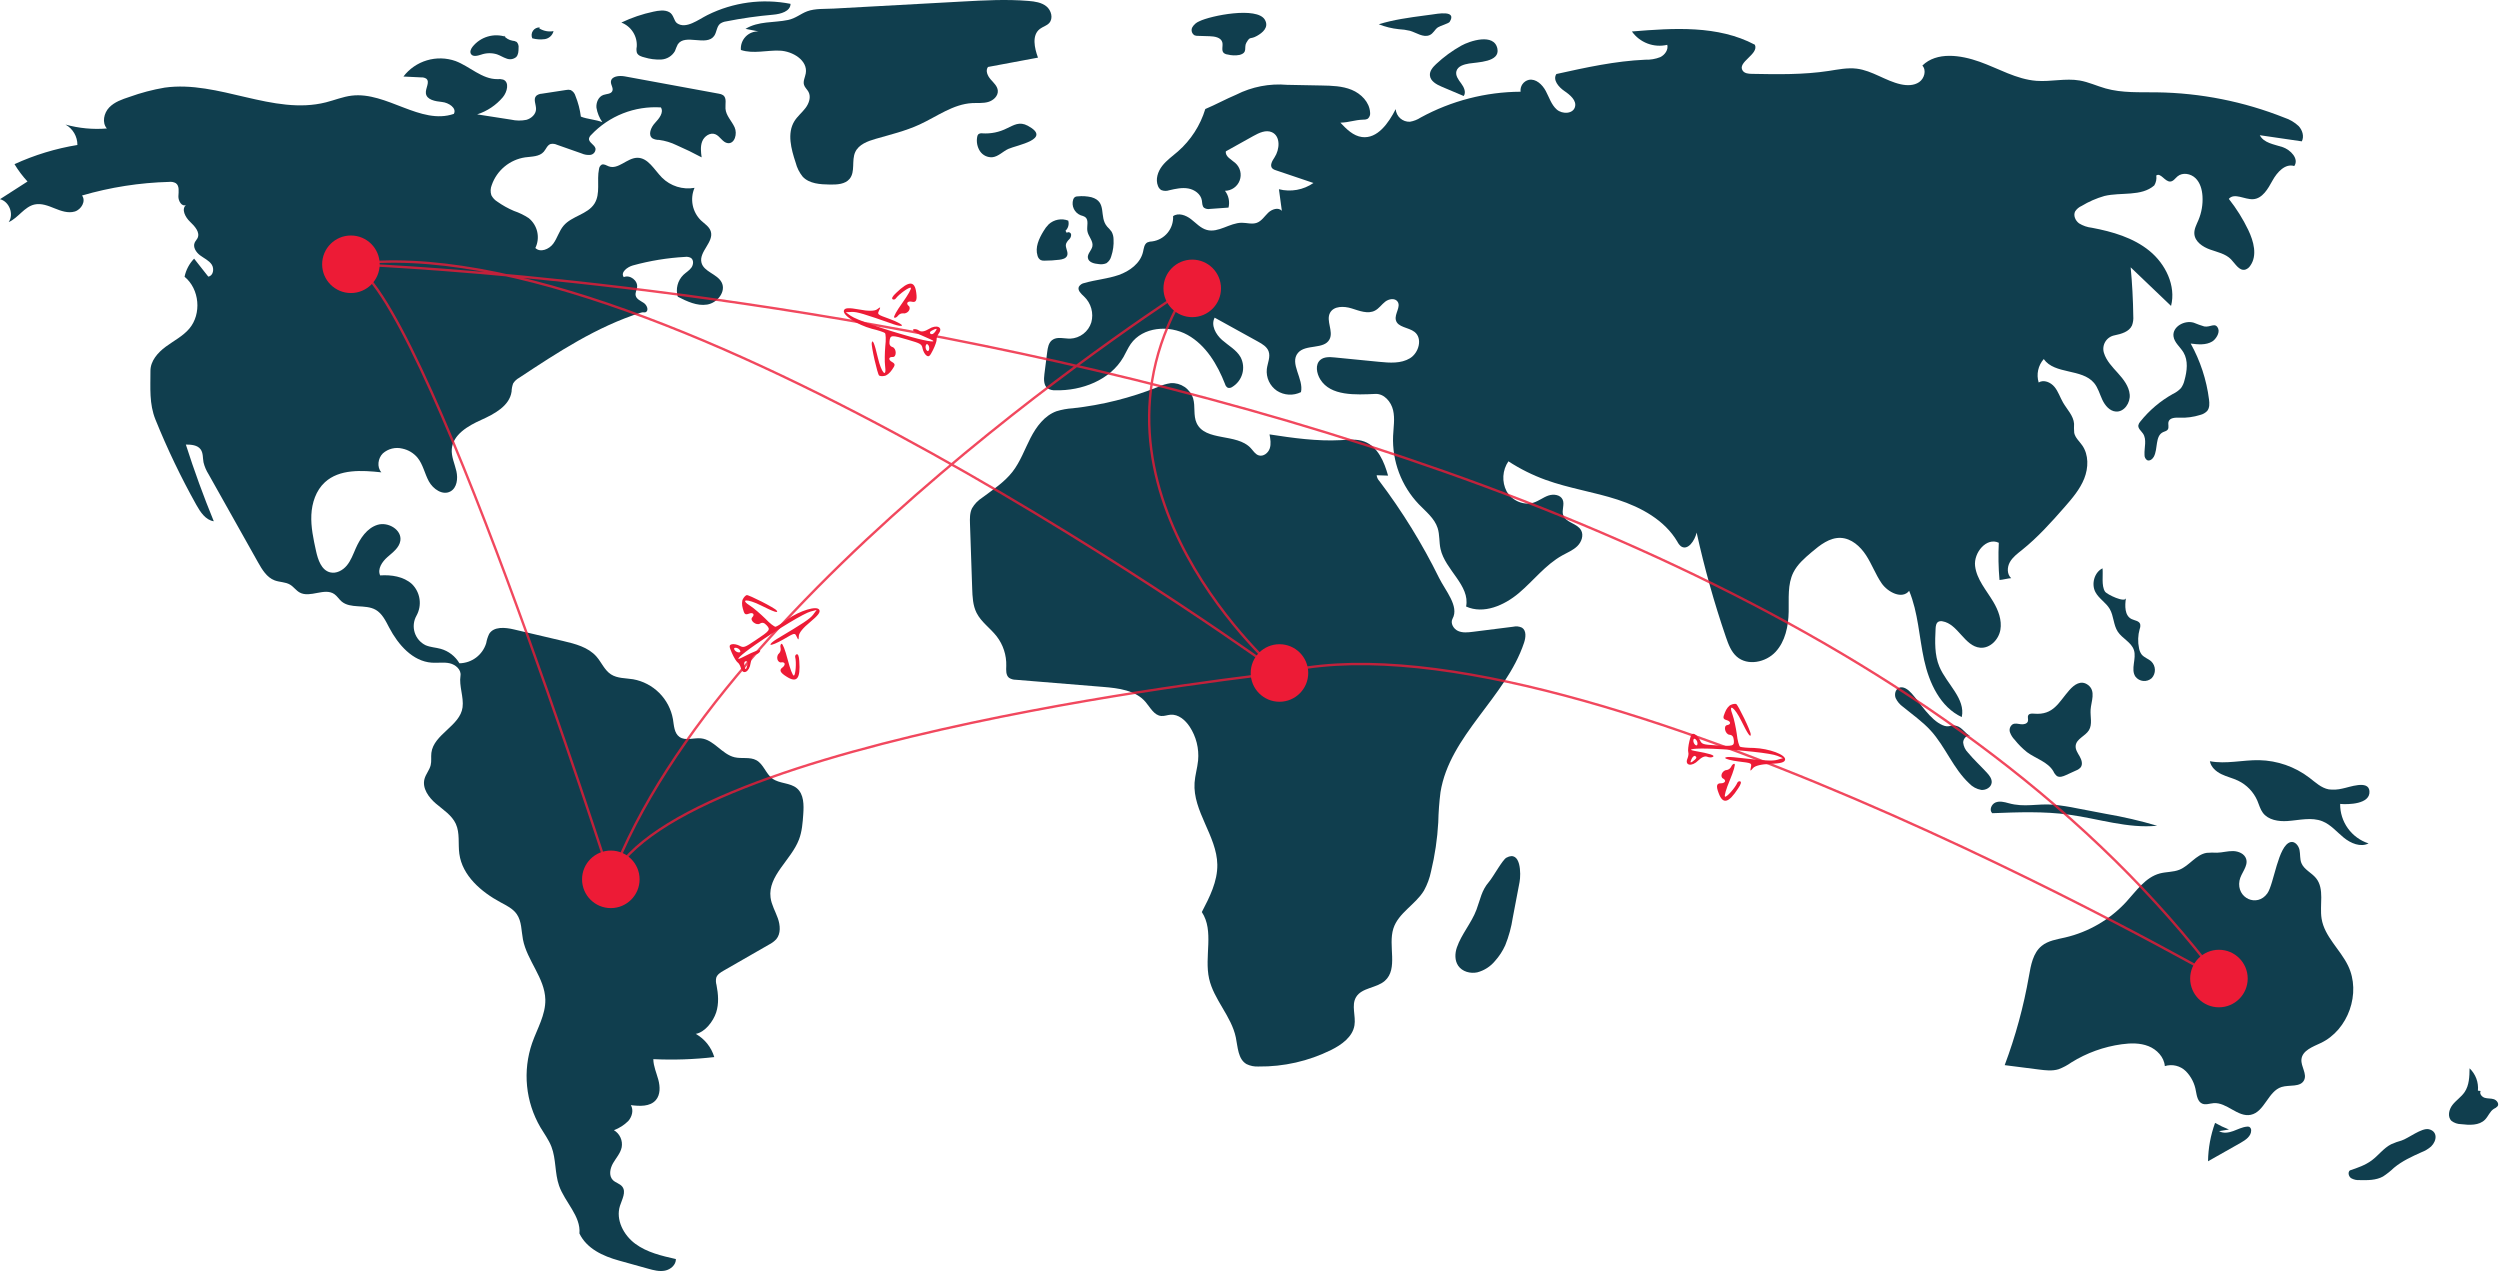 <svg width="1040" height="529" viewBox="0 0 1040 529" fill="none" xmlns="http://www.w3.org/2000/svg">
<path d="M241.637 48.507C241.264 45.553 240.508 42.661 239.39 39.902C239.247 39.38 238.997 38.894 238.656 38.474C238.315 38.054 237.891 37.71 237.41 37.463C236.766 37.296 236.092 37.288 235.445 37.441L225.358 38.985C224.513 39.023 223.705 39.337 223.056 39.879C221.742 41.261 223.036 43.486 222.996 45.392C222.95 47.535 221.046 49.275 218.981 49.851C216.873 50.277 214.698 50.25 212.601 49.772L198.496 47.58C202.65 46.254 206.348 43.786 209.167 40.459C211.023 38.26 212.01 34.155 209.328 33.114C208.531 32.895 207.7 32.828 206.878 32.917C200.487 32.967 195.458 27.631 189.476 25.384C185.647 24.038 181.49 23.938 177.601 25.098C173.712 26.257 170.289 28.617 167.821 31.839L175.335 32.201C176.042 32.162 176.743 32.349 177.336 32.735C178.983 34.088 176.936 36.687 177.168 38.805C177.469 41.558 181.124 42.145 183.879 42.424C186.634 42.702 190.129 44.94 188.804 47.372C174.957 52.141 160.867 38.048 146.325 39.783C142.644 40.222 139.169 41.668 135.575 42.577C113.625 48.131 90.931 33.313 68.508 36.451C63.523 37.301 58.623 38.593 53.867 40.312C50.815 41.315 47.632 42.397 45.414 44.721C43.197 47.045 42.353 51.02 44.454 53.45C38.663 53.927 32.835 53.373 27.238 51.813C28.751 52.655 30.01 53.888 30.883 55.384C31.755 56.879 32.209 58.582 32.197 60.314C23.156 61.788 14.354 64.472 6.029 68.293C7.583 70.876 9.398 73.294 11.445 75.507L0 82.86C3.867 83.835 5.866 89.107 3.617 92.4C7.627 90.617 10.112 86.002 14.399 85.067C17.208 84.454 20.066 85.603 22.73 86.683C25.395 87.762 28.324 88.808 31.082 87.998C33.84 87.188 35.875 83.612 34.122 81.333C45.913 77.893 58.097 75.989 70.375 75.669C71.322 75.55 72.283 75.732 73.121 76.19C74.719 77.299 74.298 79.694 74.212 81.637C74.126 83.58 75.641 86.134 77.378 85.258C75.334 87.03 77.081 90.366 79.041 92.229C81.002 94.093 83.365 96.664 82.165 99.088C81.851 99.72 81.32 100.226 81.019 100.865C80.129 102.749 81.541 104.945 83.208 106.197C84.874 107.448 86.915 108.322 88.072 110.055C89.229 111.788 88.704 114.82 86.634 115.062L80.752 107.594C78.742 109.678 77.364 112.289 76.778 115.124C83.016 120.223 83.954 130.602 78.732 136.737C76.063 139.873 72.268 141.778 68.956 144.223C65.644 146.669 62.579 150.151 62.587 154.268C62.602 161.381 62.02 167.99 64.686 174.584C69.601 186.745 75.275 198.584 81.676 210.032C83.357 213.038 85.529 216.333 88.934 216.85C84.631 206.374 80.757 195.735 77.313 184.933C79.556 184.942 82.149 185.12 83.464 186.937C84.553 188.442 84.319 190.489 84.657 192.315C85.088 194.085 85.805 195.772 86.782 197.31L107.331 233.914C109.035 236.949 110.989 240.206 114.245 241.435C116.326 242.221 118.735 242.073 120.65 243.204C122.152 244.09 123.164 245.664 124.695 246.5C129.024 248.861 135.043 244.332 139.089 247.152C140.245 247.958 140.981 249.238 142.047 250.161C145.783 253.397 151.912 251.233 156.226 253.646C159.005 255.202 160.446 258.313 161.929 261.132C165.643 268.194 171.652 275.113 179.611 275.675C182.111 275.852 184.665 275.378 187.109 275.934C189.553 276.49 191.959 278.623 191.566 281.098C190.894 285.342 192.991 289.99 192.428 294.249C191.402 302.009 180.396 305.419 179.45 313.189C179.243 314.89 179.567 316.646 179.162 318.311C178.666 320.352 177.133 322.013 176.588 324.042C175.556 327.886 178.31 331.712 181.336 334.298C184.362 336.884 187.971 339.115 189.625 342.735C191.373 346.562 190.514 351.023 191.083 355.192C192.324 364.292 200.185 371.039 208.274 375.389C210.738 376.714 213.385 377.997 214.98 380.296C217.062 383.297 216.855 387.253 217.55 390.839C219.253 399.621 226.645 406.856 226.855 415.799C227.004 422.155 223.471 427.921 221.36 433.919C219.382 439.665 218.666 445.77 219.261 451.818C219.857 457.866 221.75 463.714 224.811 468.964C226.39 471.63 228.278 474.144 229.395 477.034C231.388 482.191 230.742 488.054 232.579 493.269C235.009 500.164 241.685 505.859 241.046 513.141C244.077 519.435 250.77 522.527 257.5 524.401L269.561 527.758C271.871 528.401 274.284 529.049 276.636 528.584C278.987 528.118 281.232 526.165 281.171 523.769C275.256 522.435 269.152 521.016 264.276 517.412C259.4 513.808 256.06 507.389 257.91 501.615C258.768 498.938 260.593 495.846 258.858 493.633C257.864 492.367 256.048 492.036 254.927 490.88C253.179 489.077 253.78 486.049 255.036 483.875C256.293 481.701 258.109 479.759 258.616 477.3C258.872 475.924 258.701 474.503 258.126 473.227C257.551 471.951 256.6 470.882 255.4 470.162C257.636 469.317 259.67 468.012 261.37 466.331C262.94 464.538 263.665 461.774 262.43 459.736C266.098 460.201 270.427 460.429 272.835 457.623C274.758 455.383 274.625 452.034 273.866 449.181C273.106 446.328 271.822 443.557 271.782 440.605C280.243 441.006 288.721 440.719 297.135 439.746C295.919 435.648 293.154 432.186 289.427 430.092C293.238 429.447 296.709 424.885 297.913 421.213C299.117 417.541 298.81 413.54 298.066 409.748C297.78 408.771 297.741 407.739 297.952 406.744C298.381 405.377 299.724 404.542 300.967 403.828L319.882 392.966C321.01 392.4 322.033 391.645 322.906 390.733C324.888 388.405 324.594 384.891 323.58 382.008C322.565 379.124 320.94 376.412 320.549 373.38C319.38 364.313 329.086 357.807 332.362 349.271C333.648 345.922 333.91 342.281 334.159 338.701C334.426 334.857 334.446 330.392 331.494 327.914C328.664 325.54 324.243 326.069 321.283 323.861C318.568 321.835 317.632 317.902 314.666 316.266C311.973 314.781 308.597 315.726 305.601 315.027C300.328 313.797 297.009 307.719 291.623 307.156C288.584 306.839 285.145 308.324 282.654 306.554C280.46 304.995 280.372 301.861 279.954 299.201C279.222 295.068 277.241 291.258 274.277 288.285C271.314 285.312 267.511 283.318 263.379 282.573C260.246 282.071 256.836 282.261 254.17 280.539C251.471 278.796 250.234 275.532 248.114 273.117C244.697 269.226 239.315 267.843 234.274 266.658L213.769 261.838C210.129 260.982 205.436 260.528 203.483 263.717C202.905 264.931 202.495 266.218 202.266 267.543C201.534 269.94 200.061 272.044 198.059 273.551C196.057 275.058 193.628 275.891 191.122 275.932C189.404 273 186.619 270.846 183.35 269.918C181.271 269.339 179.046 269.274 177.062 268.422C175.982 267.895 175.021 267.153 174.238 266.241C173.455 265.33 172.866 264.268 172.507 263.121C172.148 261.974 172.027 260.766 172.152 259.571C172.276 258.375 172.643 257.218 173.23 256.169C174.412 254.064 174.869 251.629 174.529 249.239C174.19 246.848 173.073 244.636 171.351 242.944C167.864 239.813 162.82 239.057 158.144 239.37C156.919 236.698 158.967 233.683 161.173 231.741C163.38 229.799 166.059 227.89 166.54 224.99C167.296 220.429 161.475 216.964 157.056 218.325C152.637 219.685 149.817 223.977 147.952 228.208C146.883 230.636 145.973 233.192 144.286 235.239C142.598 237.286 139.881 238.752 137.311 238.095C133.672 237.165 132.267 232.842 131.461 229.173C130.381 224.252 129.294 219.261 129.52 214.228C129.747 209.194 131.444 204.025 135.156 200.617C141.204 195.064 150.484 195.609 158.647 196.494C156.718 194.321 157.195 190.659 159.259 188.614C160.348 187.646 161.657 186.958 163.072 186.611C164.487 186.263 165.966 186.266 167.379 186.619C169.839 187.131 172.055 188.456 173.671 190.38C175.99 193.209 176.65 197.027 178.403 200.238C180.157 203.448 184.1 206.186 187.327 204.464C190.114 202.976 190.557 199.111 189.863 196.029C189.169 192.946 187.696 189.949 187.947 186.799C188.426 180.79 194.656 177.172 200.153 174.697C205.651 172.222 211.945 168.894 212.816 162.928C212.846 161.76 213.066 160.605 213.469 159.508C214.078 158.539 214.925 157.742 215.93 157.193C231.974 146.591 248.285 135.858 266.622 130.065C267.576 129.763 267.688 130.098 268.66 129.862C270.021 129.076 269.12 126.9 267.815 126.024C266.51 125.147 264.766 124.475 264.435 122.939C264.192 121.809 264.858 120.7 265.03 119.558C265.455 116.751 262.097 114.159 259.489 115.281C258.016 113.331 260.931 111.064 263.288 110.415C270.365 108.467 277.629 107.281 284.958 106.875C285.804 106.741 286.67 106.888 287.424 107.295C288.655 108.147 288.498 110.103 287.625 111.32C286.753 112.537 285.396 113.301 284.309 114.331C283.121 115.488 282.274 116.949 281.86 118.555C281.446 120.16 281.481 121.849 281.961 123.436C285.787 125.382 289.946 127.386 294.184 126.7C298.421 126.014 302.182 121.253 300.191 117.451C298.336 113.91 292.764 113.111 291.806 109.23C290.685 104.686 297.117 100.645 295.668 96.195C295.033 94.246 293.09 93.098 291.6 91.691C289.839 89.965 288.642 87.748 288.164 85.329C287.687 82.911 287.952 80.404 288.925 78.139C286.497 78.567 284.002 78.405 281.649 77.669C279.296 76.933 277.154 75.643 275.403 73.908C272.168 70.643 269.588 65.494 264.995 65.64C260.78 65.774 257.149 70.692 253.208 69.191C252.239 68.822 251.216 68.071 250.277 68.511C249.969 68.711 249.711 68.978 249.521 69.293C249.332 69.607 249.216 69.96 249.184 70.326C248.182 75.115 249.905 80.57 247.295 84.708C244.455 89.211 237.886 89.835 234.444 93.895C232.575 96.099 231.851 99.069 230.133 101.393C228.415 103.717 224.769 105.194 222.707 103.169C223.72 101.086 223.997 98.721 223.492 96.461C222.987 94.2 221.73 92.178 219.927 90.724C218.013 89.475 215.95 88.472 213.786 87.737C211.368 86.713 209.067 85.431 206.925 83.913C205.852 83.266 204.98 82.333 204.406 81.218C203.953 79.823 204.014 78.311 204.578 76.957C205.624 73.96 207.468 71.305 209.912 69.279C212.356 67.254 215.307 65.934 218.446 65.463C221.19 65.09 224.385 65.221 226.202 63.13C227.163 62.023 227.667 60.35 229.062 59.901C229.955 59.721 230.881 59.835 231.703 60.226L241.949 63.832C243.092 64.348 244.35 64.556 245.598 64.436C246.217 64.352 246.782 64.038 247.179 63.556C247.576 63.073 247.775 62.459 247.738 61.835C247.411 60.134 244.793 59.317 245.031 57.601C245.164 57.045 245.463 56.542 245.888 56.16C249.586 52.224 254.108 49.155 259.13 47.172C264.152 45.188 269.551 44.34 274.94 44.688C276.233 46.811 274.188 49.326 272.486 51.139C270.784 52.952 269.417 56.192 271.475 57.587C272.318 58.018 273.256 58.229 274.203 58.202C276.725 58.543 279.176 59.287 281.463 60.404C285.004 61.945 288.476 63.63 291.881 65.461C291.58 63.217 291.293 60.852 292.144 58.753C292.995 56.654 295.413 55.008 297.525 55.825C299.56 56.613 300.604 59.308 302.773 59.555C305.666 59.885 306.807 55.611 305.599 52.962C304.39 50.313 301.998 48.095 301.798 45.19C301.664 43.231 302.409 40.8 300.844 39.614C300.287 39.258 299.655 39.036 298.997 38.966L259.914 31.774C257.593 31.347 254.239 31.674 254.136 34.032C254.079 35.348 255.255 36.65 254.734 37.86C254.178 39.151 252.353 39.033 251.023 39.49C248.96 40.199 247.925 42.648 248.123 44.821C248.486 46.979 249.322 49.031 250.571 50.828C248.029 49.765 244.179 49.57 241.637 48.507Z" fill="#103E4E"/>
<path d="M210.452 15.329C207.987 14.514 205.331 14.476 202.844 15.22C200.357 15.965 198.16 17.457 196.549 19.493C195.906 20.34 195.365 21.508 195.904 22.425C196.676 23.741 198.644 23.221 200.095 22.751C202.228 21.989 204.549 21.933 206.716 22.593C208.079 23.061 209.298 23.887 210.666 24.338C211.332 24.616 212.062 24.708 212.776 24.604C213.491 24.499 214.163 24.203 214.722 23.745C215.661 22.787 215.72 21.298 215.722 19.956C215.787 19.508 215.751 19.05 215.616 18.616C215.482 18.183 215.253 17.785 214.945 17.452C214.397 17.135 213.782 16.953 213.15 16.921C211.734 16.659 210.454 15.911 209.53 14.806" fill="#103E4E"/>
<path d="M224.543 11.405C223.992 11.375 223.442 11.488 222.946 11.732C222.45 11.976 222.026 12.343 221.713 12.798C221.401 13.254 221.211 13.782 221.161 14.332C221.112 14.882 221.205 15.436 221.431 15.94C223.125 16.402 224.895 16.517 226.634 16.279C227.502 16.144 228.31 15.756 228.957 15.162C229.605 14.569 230.062 13.797 230.271 12.945C228.223 13.317 226.11 12.914 224.343 11.813" fill="#103E4E"/>
<path d="M271.826 4.852C267.216 5.832 262.738 7.354 258.484 9.385C260.49 10.155 262.194 11.55 263.347 13.363C264.499 15.175 265.039 17.31 264.887 19.453C264.707 20.276 264.728 21.13 264.948 21.942C265.438 23.13 266.857 23.576 268.106 23.881C270.349 24.564 272.69 24.862 275.033 24.765C276.204 24.704 277.342 24.351 278.344 23.739C279.345 23.128 280.177 22.276 280.767 21.261C281.106 20.298 281.504 19.357 281.959 18.443C284.951 13.886 293.84 19.396 297.053 14.991C298.184 13.44 298.081 11.104 299.556 9.875C300.319 9.339 301.204 9.002 302.13 8.893C308.59 7.609 315.116 6.68 321.678 6.109C324.787 5.838 328.84 4.722 328.866 1.601C317.155 -0.699 305.012 0.934 294.325 6.248C290.474 8.176 285.382 12.233 281.673 9.676C280.284 8.719 280.353 6.141 278.441 5.064C276.487 3.964 273.901 4.412 271.826 4.852Z" fill="#103E4E"/>
<path d="M310.127 12.014L315.625 13.071C314.613 13.026 313.603 13.197 312.662 13.574C311.722 13.95 310.873 14.523 310.171 15.253C309.469 15.984 308.932 16.856 308.594 17.811C308.256 18.765 308.125 19.781 308.211 20.791C313.359 22.511 318.972 20.837 324.395 21.066C329.818 21.294 336.127 25.168 335.202 30.516C334.922 32.133 333.988 33.749 334.473 35.317C334.814 36.416 335.783 37.195 336.33 38.207C337.47 40.316 336.559 42.983 335.119 44.9C333.68 46.817 331.746 48.346 330.483 50.383C327.341 55.45 329.126 62 330.997 67.66C331.539 69.799 332.538 71.795 333.926 73.509C336.699 76.457 341.218 76.714 345.265 76.773C348.21 76.816 351.584 76.67 353.447 74.388C355.879 71.409 354.178 66.76 355.779 63.264C357.233 60.088 360.938 58.725 364.295 57.759C370.444 55.989 376.71 54.484 382.524 51.81C389.742 48.49 396.489 43.315 404.423 42.888C406.649 42.768 408.93 43.031 411.074 42.421C413.218 41.811 415.255 39.957 415.092 37.734C414.954 35.834 413.347 34.439 412.091 33.007C410.835 31.575 409.849 29.373 411.003 27.858L431.8 23.974C430.325 19.956 429.177 14.665 432.564 12.05C433.787 11.107 435.423 10.73 436.464 9.589C438.237 7.645 437.345 4.296 435.298 2.643C433.251 0.989 430.482 0.606 427.86 0.388C418.741 -0.37 409.57 0.131 400.433 0.632C382.574 1.611 364.714 2.59 346.854 3.569C343.258 3.766 339.107 3.465 335.81 4.691C333.018 5.73 331.033 7.636 327.841 8.305C321.947 9.542 315.461 8.705 310.127 12.014Z" fill="#103E4E"/>
<path d="M408.611 55.468C408.051 55.379 407.478 55.509 407.011 55.83C406.702 56.17 406.518 56.606 406.49 57.064C406.135 59.088 406.558 61.171 407.673 62.897C408.242 63.743 409.026 64.422 409.946 64.863C410.865 65.303 411.885 65.49 412.901 65.403C415.377 65.088 417.201 62.976 419.477 61.945C422.984 60.358 437.879 57.885 427.576 52.318C424.025 50.4 421.73 52.093 418.931 53.356C415.747 54.986 412.179 55.715 408.611 55.468Z" fill="#103E4E"/>
<path d="M498.861 8.872C497.658 9.363 496.652 10.239 495.999 11.363C495.698 11.934 495.628 12.598 495.804 13.219C495.979 13.84 496.387 14.37 496.942 14.698C497.391 14.861 497.867 14.937 498.345 14.921L503.237 15.067C505.316 15.129 507.912 15.572 508.47 17.575C508.885 19.062 507.957 20.973 509.077 22.035C509.557 22.408 510.135 22.633 510.741 22.684C512.352 23.099 514.035 23.153 515.67 22.844C519.23 21.889 517.359 19.716 518.48 17.782C520.196 14.822 519.899 16.614 522.921 14.918C525.153 13.665 528.038 11.392 526.175 8.199C522.935 2.647 503.642 6.486 498.861 8.872Z" fill="#103E4E"/>
<path d="M595.419 6.08L592.578 6.459C586.173 7.314 579.73 8.177 573.561 10.1C576.231 11.156 579.033 11.844 581.889 12.144C583.462 12.221 585.023 12.443 586.555 12.807C589.28 13.619 592.026 15.713 594.659 14.64C596.291 13.975 596.824 12.275 598.176 11.374C599.11 10.752 602.651 9.746 603.047 9.118C606.248 4.043 597.879 5.752 595.419 6.08Z" fill="#103E4E"/>
<path d="M607.894 18.991C604.099 21.113 600.579 23.691 597.411 26.668C596.076 27.923 594.713 29.483 594.834 31.311C594.995 33.741 597.582 35.15 599.824 36.099L608.906 39.944C610.007 38.391 608.999 36.248 607.86 34.722C606.722 33.196 605.369 31.43 605.872 29.594C606.446 27.499 609.001 26.785 611.143 26.424C614.634 25.836 624.051 25.883 622.919 20.257C621.586 13.628 611.398 17.032 607.894 18.991Z" fill="#103E4E"/>
<path d="M606.067 394.118C605.202 396.621 605.12 399.57 606.615 401.755C608.294 404.207 611.652 405.121 614.557 404.499C617.451 403.729 620.03 402.071 621.931 399.758C623.67 397.821 625.1 395.627 626.172 393.254C627.668 389.557 628.723 385.696 629.316 381.752L632.135 366.948C632.765 363.639 632.741 353.496 626.66 356.801C624.999 357.704 621.152 364.832 619.411 366.853C616.274 370.497 615.858 374.032 614.207 378.445C612.138 383.974 607.979 388.581 606.067 394.118Z" fill="#103E4E"/>
<path d="M927.249 469.876C925.259 469.099 923.328 468.18 921.47 467.125C919.608 472.245 918.618 477.642 918.541 483.09L932.157 475.385C934.205 474.226 936.527 472.615 936.483 470.262C936.501 469.972 936.441 469.682 936.308 469.422C936.176 469.163 935.976 468.944 935.73 468.789C935.427 468.667 935.098 468.629 934.775 468.677C932.756 468.845 930.915 469.839 929.011 470.529C927.106 471.22 924.879 471.585 923.132 470.56" fill="#103E4E"/>
<path d="M999.075 474.45C997.581 474.857 996.121 475.381 994.709 476.017C991.584 477.607 989.459 480.626 986.647 482.72C983.956 484.724 980.717 485.824 977.537 486.894C976.602 487.721 977.032 489.386 978.047 490.112C979.139 490.733 980.391 491.015 981.643 490.92C984.947 490.993 988.427 491.025 991.32 489.43C992.951 488.372 994.476 487.161 995.876 485.814C999.26 482.991 1003.32 481.128 1007.34 479.329C1008.81 478.776 1010.16 477.967 1011.34 476.939C1013.87 474.449 1014.05 470.608 1010.4 469.761C1007.46 469.076 1001.88 473.543 999.075 474.45Z" fill="#103E4E"/>
<path d="M1030.81 453.719C1030.98 452.006 1030.75 450.278 1030.15 448.666C1029.54 447.054 1028.58 445.599 1027.34 444.413C1027.3 447.84 1027.2 451.492 1025.27 454.326C1023.89 456.346 1021.74 457.71 1020.24 459.634C1018.73 461.558 1018.06 464.607 1019.83 466.295C1020.96 467.153 1022.33 467.627 1023.75 467.645C1027.26 468.059 1031.33 468.289 1033.79 465.751C1035.14 464.365 1035.79 462.313 1037.43 461.294C1038.04 461.038 1038.59 460.647 1039.03 460.151C1039.71 459.075 1038.63 457.655 1037.42 457.267C1036.21 456.879 1034.87 457.062 1033.66 456.693C1032.44 456.325 1031.32 454.956 1031.95 453.847" fill="#103E4E"/>
<path d="M974.408 328.048C972.564 328.497 970.655 328.609 968.772 328.381C965.644 327.806 963.209 325.448 960.683 323.515C954.68 318.944 947.382 316.394 939.838 316.231C932.975 316.102 926.049 317.961 919.309 316.664C919.749 319.113 921.845 320.95 924.081 322.042C926.317 323.134 928.785 323.683 931.032 324.753C934.631 326.483 937.485 329.452 939.071 333.117C939.795 334.806 940.25 336.644 941.347 338.119C943.587 341.134 947.834 341.796 951.582 341.549C956.469 341.228 961.573 339.822 966.119 341.643C969.597 343.036 972.086 346.08 974.99 348.447C977.894 350.814 981.984 352.57 985.319 350.863C981.855 349.741 978.841 347.542 976.715 344.587C974.59 341.631 973.465 338.073 973.505 334.433C976.775 334.734 986.195 334.617 985.687 329.06C985.257 324.351 977.216 327.54 974.408 328.048Z" fill="#103E4E"/>
<path d="M931.624 366.365C932.204 363.181 935.38 360.368 934.391 357.286C933.707 355.154 931.235 354.102 928.997 354.049C926.759 353.996 924.56 354.663 922.322 354.726C920.865 354.649 919.405 354.669 917.951 354.788C913.509 355.518 910.771 360.175 906.584 361.83C904.038 362.837 901.178 362.644 898.531 363.34C892.521 364.92 888.718 370.599 884.517 375.178C877.729 382.543 868.886 387.7 859.133 389.982C855.716 390.773 852.043 391.279 849.327 393.498C845.73 396.437 844.844 401.475 844.044 406.051C841.833 418.687 838.454 431.09 833.951 443.102L848.222 444.924C850.935 445.27 853.746 445.609 856.36 444.805C858.26 444.089 860.059 443.13 861.714 441.954C868.069 438.008 875.183 435.44 882.593 434.417C886.33 433.904 890.248 433.81 893.755 435.199C897.262 436.588 900.271 439.738 900.565 443.499C902.081 443.027 903.697 442.976 905.241 443.351C906.784 443.727 908.196 444.514 909.327 445.63C911.561 447.907 913.025 450.828 913.51 453.981C913.886 455.933 914.262 458.272 916.074 459.091C917.552 459.76 919.247 459.04 920.864 458.911C926.35 458.472 930.903 464.869 936.296 463.767C942.079 462.586 943.499 453.924 949.141 452.189C952.382 451.193 956.928 452.404 958.479 449.39C959.847 446.733 957.118 443.667 957.4 440.692C957.746 437.029 962.067 435.474 965.398 433.911C976.882 428.523 982.332 413.066 976.767 401.667C973.47 394.913 966.982 389.596 965.784 382.176C964.862 376.467 967.112 369.81 963.473 365.317C961.621 363.031 958.486 361.769 957.384 359.041C956.691 357.324 956.97 355.376 956.596 353.563C956.223 351.749 954.641 349.852 952.85 350.322C947.651 351.687 945.992 367.747 943.208 371.649C938.977 377.581 930.291 373.674 931.624 366.365Z" fill="#103E4E"/>
<path d="M835.531 334.116C833.754 333.618 831.814 333.128 830.112 333.839C828.409 334.551 827.415 337.051 828.782 338.291C839.47 337.874 850.224 337.461 860.822 338.913C873.032 340.585 885.116 344.728 897.379 343.509C890.374 341.442 883.253 339.79 876.053 338.56L864.047 336.267C860.827 335.592 857.572 335.089 854.298 334.76C847.449 334.195 842.265 336.005 835.531 334.116Z" fill="#103E4E"/>
<path d="M846.229 296.891C845.342 296.816 844.243 296.753 843.784 297.516C843.346 298.244 843.848 299.208 843.612 300.025C843.289 301.142 841.827 301.427 840.675 301.275C839.523 301.123 838.276 300.759 837.256 301.314C836.738 301.668 836.349 302.18 836.147 302.773C835.945 303.367 835.941 304.01 836.135 304.606C836.552 305.79 837.227 306.866 838.111 307.757C839.621 309.659 841.341 311.384 843.239 312.9C846.913 315.611 851.89 316.918 854.203 320.855C854.53 321.617 855.031 322.293 855.668 322.825C856.778 323.529 858.227 322.994 859.423 322.447L863.615 320.532C864.37 320.26 865.044 319.801 865.574 319.199C866.532 317.9 865.944 316.052 865.14 314.652C864.336 313.252 863.307 311.803 863.48 310.198C863.787 307.337 867.467 306.242 868.98 303.794C870.505 301.326 869.512 298.146 869.688 295.25C869.893 291.863 872.022 287.457 868.598 284.927C865.688 282.777 862.906 284.764 860.817 287.138C856.412 292.145 854.328 297.567 846.229 296.891Z" fill="#103E4E"/>
<path d="M871.676 246.288C873.107 249.028 876.091 250.663 877.651 253.332C879.343 256.224 879.15 259.962 880.986 262.765C882.868 265.642 886.657 267.169 887.713 270.441C888.866 274.013 886.25 278.354 888.335 281.475C888.724 281.985 889.215 282.409 889.776 282.72C890.337 283.03 890.957 283.221 891.595 283.28C892.234 283.339 892.878 283.264 893.487 283.061C894.095 282.858 894.655 282.53 895.13 282.099C896.009 281.142 896.479 279.88 896.441 278.581C896.402 277.282 895.858 276.049 894.924 275.146C893.69 274.02 891.917 273.534 890.886 272.219C890.35 271.461 889.992 270.59 889.841 269.673C889.279 267.028 889.369 264.286 890.103 261.684C890.379 261.023 890.449 260.295 890.304 259.594C889.84 258.245 888.014 258.15 886.732 257.524C883.821 256.103 883.891 251.995 884.4 248.795C884.061 250.925 876.474 247.302 875.68 246.096C874.101 243.699 874.96 239.076 874.648 236.427C871.24 238.069 869.926 242.937 871.676 246.288Z" fill="#103E4E"/>
<path d="M795.239 288.449C793.839 286.882 791.73 285.242 789.852 286.187C788.42 286.908 788.026 288.89 788.587 290.393C789.271 291.852 790.324 293.107 791.642 294.035C795.555 297.261 799.768 300.174 803.181 303.925C809.289 310.637 812.525 319.695 819.168 325.879C820.504 327.313 822.272 328.27 824.202 328.603C826.138 328.783 828.311 327.545 828.534 325.614C828.717 324.023 827.608 322.599 826.524 321.42C823.944 318.614 821.119 316.03 818.682 313.097C817.557 311.97 816.85 310.494 816.678 308.911C816.666 307.332 818.106 305.679 819.636 306.07C817.775 305.594 816.395 302.494 813.664 301.911C811.381 301.424 810.829 302.837 808.113 301.672C802.932 299.45 798.867 292.511 795.239 288.449Z" fill="#103E4E"/>
<path d="M916.972 135.803C915.486 135.361 914.025 134.839 912.595 134.239C908.748 133.085 903.659 135.912 904.172 139.895C904.512 142.542 906.975 144.326 908.336 146.622C910.353 150.026 909.815 154.344 908.755 158.157C908.495 159.337 908 160.453 907.3 161.439C906.321 162.479 905.15 163.321 903.853 163.918C898.658 166.831 894.077 170.723 890.363 175.379C889.959 175.809 889.678 176.339 889.548 176.914C889.365 178.259 890.717 179.239 891.481 180.361C893.179 182.852 891.952 186.205 892.119 189.216C892.094 189.641 892.177 190.067 892.362 190.451C892.546 190.835 892.826 191.166 893.174 191.412C894.198 191.932 895.41 191.049 895.965 190.044C897.805 186.71 896.419 181.357 899.872 179.749C900.525 179.445 901.317 179.317 901.753 178.743C902.444 177.833 901.777 176.485 902.127 175.397C902.653 173.764 904.887 173.69 906.602 173.763C909.555 173.886 912.508 173.493 915.326 172.601C916.432 172.338 917.436 171.757 918.214 170.929C919.246 169.641 919.155 167.809 918.949 166.171C917.915 158.006 915.329 150.114 911.329 142.922C914.362 143.309 917.662 143.645 920.279 142.064C921.745 141.179 923.503 138.532 922.776 136.73C921.626 133.881 919.55 136.279 916.972 135.803Z" fill="#103E4E"/>
<path d="M528.122 180.709C528.485 182.656 528.842 184.706 528.204 186.581C527.566 188.456 525.559 190.022 523.663 189.448C522.192 189.002 521.343 187.523 520.298 186.395C514.49 180.125 501.386 183.755 497.798 175.998C496.334 172.832 497.329 169.039 496.33 165.697C495.7 163.765 494.446 162.098 492.766 160.956C491.085 159.814 489.073 159.263 487.045 159.389C485.195 159.656 483.395 160.194 481.702 160.984C470.357 165.527 458.448 168.506 446.301 169.838C443.992 169.979 441.708 170.395 439.498 171.076C434.511 172.884 431.103 177.508 428.677 182.227C426.252 186.946 424.461 192.054 421.21 196.246C417.792 200.652 413.004 203.738 408.537 207.075C406.816 208.184 405.383 209.686 404.356 211.456C403.388 213.445 403.442 215.757 403.517 217.967L404.43 244.811C404.548 248.264 404.695 251.84 406.241 254.93C408.17 258.788 411.982 261.315 414.627 264.724C417.326 268.227 418.732 272.554 418.607 276.974C418.55 278.751 418.374 280.853 419.758 281.969C420.6 282.515 421.585 282.799 422.588 282.783L458.9 285.755C465.287 286.278 472.366 287.138 476.536 292.004C478.504 294.301 480.086 297.604 483.1 297.85C484.393 297.956 485.651 297.425 486.945 297.323C490.208 297.064 493.074 299.541 494.883 302.269C497.622 306.426 498.864 311.392 498.408 316.349C498.111 319.461 497.147 322.486 496.939 325.605C496.147 337.473 506.208 347.784 506.403 359.676C506.517 366.672 503.197 373.207 499.959 379.41C505.184 387.325 500.906 397.866 502.986 407.121C504.96 415.9 512.28 422.773 514.104 431.585C514.939 435.619 514.987 440.584 518.545 442.661C520.106 443.422 521.836 443.769 523.569 443.667C534.026 443.791 544.362 441.438 553.735 436.8C558.133 434.617 562.692 431.359 563.46 426.509C564.079 422.598 562.096 418.223 564.115 414.816C566.494 410.801 572.588 411.119 576.088 408.032C581.767 403.024 577.339 393.472 579.64 386.259C581.708 379.774 588.827 376.33 592.356 370.51C593.745 368.007 594.741 365.306 595.311 362.501C596.928 355.797 597.934 348.961 598.318 342.075C598.412 337.891 598.72 333.715 599.242 329.564C603.046 305.926 626.415 290.098 634.002 267.39C634.726 265.221 635.067 262.332 633.137 261.105C631.993 260.559 630.696 260.423 629.463 260.721L612.724 262.831C610.645 263.093 608.442 263.338 606.532 262.475C604.623 261.611 603.254 259.196 604.267 257.361C607.11 252.211 601.262 245.704 598.664 240.426C591.667 226.216 583.335 212.703 573.779 200.07C573.168 199.42 572.785 198.588 572.688 197.701L577.439 197.859C575.835 192.105 573.189 185.808 567.598 183.703C564.448 182.516 560.96 182.927 557.598 183.11C547.971 183.636 537.65 182.183 528.122 180.709Z" fill="#103E4E"/>
<path d="M557.606 51.034C560.125 53.709 562.948 56.545 566.593 57.012C573.031 57.835 577.66 51.178 580.607 45.395C580.716 46.869 581.396 48.243 582.503 49.224C583.609 50.204 585.054 50.715 586.53 50.646C588.12 50.379 589.636 49.786 590.985 48.905C603.741 41.934 618.029 38.24 632.564 38.156C632.425 37.055 632.698 35.941 633.331 35.03C633.964 34.118 634.913 33.473 635.993 33.22C638.949 32.634 641.611 35.189 643.037 37.843C644.462 40.498 645.351 43.574 647.616 45.561C649.882 47.548 654.267 47.461 655.162 44.584C656.021 41.822 653.143 39.466 650.752 37.838C648.362 36.209 645.842 33.196 647.452 30.792C659.665 28.089 671.954 25.375 684.452 24.838C686.579 24.912 688.7 24.547 690.68 23.765C692.586 22.83 694.101 20.707 693.588 18.646C690.861 19.288 688.004 19.102 685.383 18.113C682.762 17.124 680.494 15.377 678.87 13.095C696.211 11.664 714.655 10.444 730.023 18.604C731.867 22.563 722.468 25.857 724.983 29.427C725.785 30.566 727.392 30.7 728.785 30.726C739.464 30.924 750.205 31.118 760.764 29.506C764.623 28.917 768.52 28.085 772.394 28.563C778.847 29.359 784.366 33.664 790.714 35.068C793.298 35.639 796.195 35.659 798.373 34.156C800.552 32.653 801.488 29.231 799.703 27.277C805.68 21.419 815.6 22.871 823.486 25.676C831.371 28.48 838.841 33.003 847.187 33.628C853.172 34.077 859.239 32.467 865.153 33.49C868.869 34.133 872.328 35.786 875.96 36.802C882.829 38.723 890.096 38.317 897.228 38.41C915.426 38.655 933.425 42.231 950.334 48.962C952.534 49.678 954.549 50.869 956.238 52.45C957.811 54.135 958.613 56.753 957.556 58.802L940.083 56.249C941.73 59.489 945.988 60.042 949.447 61.16C952.906 62.278 956.492 66.097 954.414 69.079C950.666 67.886 947.27 71.633 945.377 75.08C943.484 78.528 941.177 82.656 937.25 82.866C933.733 83.054 929.479 80.06 927.187 82.734C930.354 86.729 933.066 91.064 935.273 95.66C937.537 100.378 939.15 106.323 936.089 110.568C935.608 111.326 934.877 111.893 934.024 112.17C931.524 112.803 929.899 109.745 928.107 107.891C925.847 105.555 922.431 104.894 919.372 103.798C916.312 102.703 913.09 100.548 912.85 97.307C912.701 95.291 913.766 93.417 914.55 91.553C915.868 88.412 916.444 85.009 916.234 81.609C916.063 78.874 915.296 76.029 913.331 74.118C911.367 72.207 907.975 71.6 905.867 73.351C904.883 74.168 904.094 75.474 902.816 75.523C900.558 75.609 898.825 71.673 897.008 73.016C897.221 74.448 896.925 75.909 896.17 77.144C890.749 81.859 882.422 79.864 875.433 81.53C872.11 82.481 868.929 83.87 865.973 85.661C864.867 86.134 863.926 86.924 863.269 87.931C862.396 89.626 863.358 91.797 864.896 92.924C866.526 93.924 868.358 94.55 870.26 94.755C878.78 96.369 887.423 98.867 894.15 104.339C900.876 109.811 905.287 118.857 903.158 127.263L886.357 111.209C886.995 117.949 887.358 124.709 887.444 131.486C887.552 132.81 887.371 134.141 886.911 135.387C885.713 138.032 882.467 138.922 879.622 139.506C878.831 139.657 878.081 139.973 877.42 140.434C876.76 140.894 876.205 141.49 875.791 142.181C875.377 142.872 875.114 143.642 875.019 144.442C874.924 145.242 874.999 146.052 875.24 146.821C876.25 150.115 878.77 152.684 881.078 155.243C883.385 157.802 885.656 160.711 885.958 164.143C886.26 167.576 883.67 171.445 880.233 171.206C877.627 171.025 875.694 168.693 874.582 166.329C873.471 163.965 872.809 161.331 871.139 159.323C866.084 153.243 854.73 155.848 850.202 149.367C849.047 150.676 848.247 152.259 847.876 153.965C847.506 155.67 847.577 157.442 848.084 159.113C850.191 157.794 853.075 159.019 854.657 160.936C856.24 162.852 856.987 165.309 858.23 167.461C859.907 170.365 862.577 172.94 862.811 176.286C862.749 177.551 862.77 178.819 862.875 180.081C863.291 182.108 865.004 183.564 866.192 185.258C868.956 189.201 868.82 194.617 867.038 199.091C865.256 203.564 862.055 207.302 858.885 210.926C853.347 217.256 847.696 223.549 841.131 228.806C839.258 230.306 837.259 231.781 836.092 233.878C834.925 235.975 834.865 238.919 836.658 240.514C835.375 240.578 833.075 241.209 831.792 241.273C831.341 236.127 831.243 230.956 831.498 225.796C826.436 223.365 820.985 229.875 821.638 235.453C822.291 241.031 826.326 245.507 829.198 250.333C831.298 253.862 832.86 257.977 832.158 262.023C831.457 266.07 827.845 269.803 823.754 269.446C817.246 268.878 814.524 259.536 808.08 258.467C807.511 258.333 806.915 258.393 806.384 258.635C805.427 259.16 805.261 260.44 805.207 261.53C804.943 266.879 804.715 272.441 806.803 277.373C809.858 284.588 817.75 290.647 816.094 298.305C807.176 294.16 802.54 284.159 800.435 274.553C798.329 264.947 797.978 254.862 794.205 245.781C791.339 249.454 785.316 246.417 782.698 242.564C780.216 238.911 778.688 234.686 776.28 230.984C773.871 227.282 770.182 223.967 765.771 223.763C761.145 223.55 757.134 226.724 753.606 229.723C750.705 232.189 747.727 234.753 746.031 238.162C743.563 243.123 744.209 248.971 744.09 254.51C743.961 260.499 742.692 266.817 738.611 271.202C734.529 275.586 726.995 277.113 722.493 273.161C720.143 271.099 719.005 268.017 717.991 265.058C713.105 250.798 709.036 236.271 705.803 221.547C705.047 224.908 702.096 229.239 699.277 227.26C698.644 226.728 698.132 226.067 697.773 225.322C692.515 216.41 682.777 211.065 672.938 207.859C663.099 204.654 652.748 203.159 643.018 199.637C637.565 197.662 632.358 195.068 627.497 191.905C626.258 193.726 625.534 195.847 625.403 198.046C625.272 200.244 625.737 202.437 626.751 204.392C628.909 208.213 633.793 210.425 637.974 209.089C640.134 208.399 641.959 206.899 644.102 206.158C646.246 205.417 649.123 205.781 650.061 207.846C650.958 209.823 649.602 212.215 650.275 214.279C651.299 217.422 656.041 217.665 657.698 220.525C658.932 222.654 657.917 225.48 656.156 227.198C654.394 228.915 652.044 229.857 649.894 231.053C642.918 234.932 637.957 241.554 631.86 246.707C625.764 251.859 617.162 255.62 609.896 252.316C611.628 243.545 601.181 237.107 599.259 228.376C598.626 225.503 598.954 222.45 598.051 219.65C596.744 215.595 593.147 212.808 590.196 209.735C586.616 205.968 583.828 201.522 581.995 196.66C580.162 191.797 579.321 186.617 579.523 181.425C579.682 177.817 580.345 174.15 579.523 170.633C578.701 167.116 575.789 163.712 572.181 163.871C563.94 164.235 553.558 164.848 549.234 157.823C547.691 155.316 547.02 151.643 549.251 149.723C550.825 148.367 553.148 148.495 555.215 148.698L573.783 150.525C578.126 150.952 582.821 151.305 586.547 149.034C590.274 146.764 591.889 140.737 588.438 138.066C585.917 136.115 581.399 136.22 580.666 133.117C580.056 130.533 582.917 127.601 581.372 125.441C580.264 123.892 577.773 124.322 576.264 125.483C574.755 126.644 573.66 128.341 571.971 129.22C569.008 130.762 565.468 129.295 562.28 128.297C559.092 127.3 554.819 127.215 553.272 130.176C551.543 133.487 554.806 137.826 553.09 141.144C550.821 145.531 543.138 143.034 539.951 146.807C536.295 151.137 542.439 157.593 541.206 163.124C539.632 163.904 537.882 164.262 536.128 164.164C534.374 164.065 532.676 163.513 531.199 162.562C529.746 161.574 528.588 160.211 527.848 158.617C527.109 157.023 526.815 155.259 526.998 153.512C527.303 151.023 528.601 148.483 527.731 146.132C527.029 144.231 525.12 143.099 523.346 142.119L505.301 132.147C503.626 135.255 505.744 139.108 508.393 141.442C511.042 143.776 514.359 145.534 516.099 148.606C517.2 150.735 517.447 153.203 516.789 155.507C516.132 157.811 514.619 159.777 512.561 161.004C512.303 161.182 512.009 161.302 511.701 161.356C511.392 161.41 511.075 161.396 510.772 161.316C510.484 161.147 510.233 160.922 510.034 160.654C509.835 160.386 509.691 160.081 509.612 159.756C506.428 151.609 501.648 143.576 494.006 139.32C486.364 135.064 475.383 135.939 470.372 143.108C469.182 144.811 468.383 146.752 467.346 148.553C461.837 158.118 450.026 162.648 438.992 162.352C437.913 162.412 436.839 162.159 435.899 161.625C434.116 160.393 434.196 157.78 434.469 155.63L435.627 146.505C435.86 144.673 436.197 142.648 437.647 141.504C439.691 139.892 442.64 140.909 445.243 140.872C447.215 140.78 449.112 140.083 450.675 138.877C452.238 137.671 453.392 136.013 453.981 134.128C454.507 132.225 454.504 130.215 453.971 128.314C453.439 126.412 452.398 124.693 450.961 123.339C449.768 122.218 448.166 120.811 448.796 119.3C449.048 118.882 449.388 118.524 449.792 118.252C450.197 117.98 450.656 117.799 451.138 117.723C455.814 116.365 460.755 116.009 465.353 114.407C469.951 112.805 474.41 109.527 475.499 104.781C475.833 103.326 475.985 101.565 477.291 100.844C477.947 100.567 478.651 100.423 479.362 100.42C481.855 100.066 484.125 98.791 485.725 96.846C487.325 94.902 488.139 92.429 488.007 89.915C490.21 88.375 493.298 89.507 495.429 91.145C497.561 92.783 499.443 94.947 502.037 95.653C506.872 96.968 511.543 92.688 516.553 92.668C518.66 92.66 520.841 93.405 522.823 92.691C524.832 91.967 526.032 89.966 527.574 88.489C529.117 87.011 531.823 86.11 533.247 87.702L532.034 78.72C534.476 79.337 537.022 79.424 539.5 78.976C541.979 78.528 544.333 77.554 546.404 76.121L530.732 70.826C530.187 70.69 529.683 70.421 529.267 70.043C528.128 68.816 529.259 66.904 530.186 65.509C532.402 62.173 532.774 56.677 529.129 55.016C526.642 53.882 523.786 55.243 521.398 56.574L509.959 62.952C509.596 65.127 512.255 66.359 513.902 67.823C514.899 68.71 515.605 69.876 515.926 71.171C516.248 72.465 516.17 73.827 515.704 75.076C515.238 76.326 514.404 77.405 513.313 78.172C512.222 78.939 510.925 79.359 509.591 79.375C510.344 80.355 510.868 81.491 511.122 82.7C511.377 83.909 511.357 85.159 511.062 86.359L503.366 86.913C502.502 87.087 501.605 86.911 500.87 86.425C500.047 85.694 500.158 84.413 499.968 83.329C499.507 80.712 496.945 78.878 494.33 78.408C491.714 77.938 489.039 78.54 486.449 79.135C485.35 79.531 484.142 79.503 483.062 79.057C482.443 78.655 481.972 78.061 481.722 77.366C480.587 74.613 481.648 71.378 483.471 69.023C485.295 66.669 487.791 64.948 490.033 62.989C495.394 58.285 499.333 52.176 501.404 45.351C505.641 43.576 510.027 41.164 514.264 39.389C520.796 36.082 528.121 34.663 535.415 35.291L549.763 35.565C554.011 35.646 558.374 35.75 562.302 37.37C566.23 38.989 569.682 42.492 569.953 46.732C570.035 47.212 569.993 47.705 569.832 48.164C569.671 48.624 569.396 49.035 569.033 49.359C568.478 49.662 567.85 49.804 567.219 49.768C563.257 49.907 561.568 50.895 557.606 51.034Z" fill="#103E4E"/>
<path d="M443.243 96.001C443.803 95.471 444.207 94.796 444.409 94.051C444.611 93.306 444.604 92.519 444.388 91.778C443.024 91.252 441.54 91.117 440.103 91.388C438.666 91.659 437.334 92.326 436.256 93.314C435.406 94.174 434.673 95.142 434.077 96.194C432.192 99.27 430.524 102.944 431.617 106.383C431.706 106.758 431.869 107.111 432.097 107.422C432.324 107.733 432.611 107.996 432.942 108.194C433.431 108.391 433.959 108.474 434.486 108.436C436.563 108.434 438.638 108.306 440.699 108.054C441.965 107.899 443.436 107.542 443.925 106.364C444.568 104.815 443.012 103.063 443.465 101.449C443.764 100.727 444.216 100.079 444.791 99.55C445.076 99.284 445.296 98.955 445.431 98.589C445.567 98.223 445.616 97.831 445.573 97.443C445.39 96.686 444.23 96.256 443.813 96.914" fill="#103E4E"/>
<path d="M454.014 82.038C452.169 81.614 450.267 81.495 448.383 81.684C447.966 81.672 447.554 81.766 447.183 81.957C446.824 82.221 446.564 82.598 446.444 83.027C446.046 84.304 446.144 85.684 446.718 86.892C447.292 88.1 448.3 89.048 449.541 89.546C450.217 89.702 450.865 89.962 451.461 90.318C453.054 91.553 452.039 94.079 452.34 96.072C452.679 98.31 454.845 100.188 454.448 102.417C454.135 104.172 452.26 105.562 452.562 107.32C452.878 109.16 455.214 109.713 457.075 109.861C458.154 110.05 459.265 109.922 460.273 109.494C461.284 108.803 462.003 107.762 462.291 106.572C463.053 104.304 463.373 101.91 463.234 99.52C463.226 98.434 462.953 97.365 462.439 96.408C461.878 95.649 461.257 94.938 460.581 94.28C457.014 90.131 460.77 83.942 454.014 82.038Z" fill="#103E4E"/>
<path opacity="0.8" d="M923.076 407.073C923.076 407.073 649.874 250.251 532.257 279.964C532.257 279.964 282.992 306.789 254.104 365.804C254.104 365.804 174.867 118.19 145.979 109.936" stroke="#ED1B36" strokeWidth="2" stroke-miterlimit="10"/>
<path opacity="0.8" d="M254.104 365.804C299.912 243.648 494 120 494 120C442.5 203 532.257 279.964 532.257 279.964C532.257 279.964 274.738 92.603 145.979 109.936C145.979 109.936 713.016 128.507 923.076 407.073" stroke="#ED1B36" strokeWidth="2" stroke-miterlimit="10"/>
<path d="M145.978 121.904C152.588 121.904 157.946 116.545 157.946 109.936C157.946 103.326 152.588 97.968 145.978 97.968C139.368 97.968 134.01 103.326 134.01 109.936C134.01 116.545 139.368 121.904 145.978 121.904Z" fill="#ED1B36"/>
<path d="M254.103 377.772C260.713 377.772 266.071 372.414 266.071 365.804C266.071 359.194 260.713 353.836 254.103 353.836C247.493 353.836 242.135 359.194 242.135 365.804C242.135 372.414 247.493 377.772 254.103 377.772Z" fill="#ED1B36"/>
<path d="M495.968 131.936C502.578 131.936 507.936 126.578 507.936 119.968C507.936 113.358 502.578 108 495.968 108C489.358 108 484 113.358 484 119.968C484 126.578 489.358 131.936 495.968 131.936Z" fill="#ED1B36"/>
<path d="M923.075 419.041C929.685 419.041 935.044 413.683 935.044 407.073C935.044 400.463 929.685 395.105 923.075 395.105C916.466 395.105 911.107 400.463 911.107 407.073C911.107 413.683 916.466 419.041 923.075 419.041Z" fill="#ED1B36"/>
<path d="M532.257 291.932C538.867 291.932 544.225 286.574 544.225 279.964C544.225 273.355 538.867 267.996 532.257 267.996C525.647 267.996 520.289 273.355 520.289 279.964C520.289 286.574 525.647 291.932 532.257 291.932Z" fill="#ED1B36"/>
<path d="M324.719 269.536C324.927 270.339 324.599 271.367 324.045 271.853C323.471 272.259 323.163 273.367 323.392 274.25C323.62 275.134 324.365 275.713 325.001 275.548C325.638 275.383 326.299 275.64 326.403 276.042C326.528 276.524 326.116 277.23 325.542 277.636C324.037 278.711 324.487 279.794 327.219 281.487C331.497 284.236 333.054 282.376 332.498 274.978C332.396 272.948 331.988 272.025 331.431 272.169C330.953 272.293 330.68 272.878 330.805 273.36C331.366 275.528 330.963 280.86 330.247 281.046C329.769 281.169 328.661 278.2 327.683 274.425C326.644 270.409 325.597 267.68 325.12 267.804C324.722 267.907 324.511 268.733 324.719 269.536Z" fill="#ED1B36"/>
<path d="M309.082 249.16C308.591 249.887 308.55 251.697 309.025 253.203C309.628 255.532 309.97 255.872 311.521 255.299C313.209 254.605 314.137 255.564 312.933 256.819C311.729 258.073 314.627 260.408 316.153 259.413C317.104 258.824 317.925 259.04 318.873 260.08C320.629 261.939 320.314 262.364 314.369 266.302C309.813 269.367 309.356 269.571 307.67 268.637C306.687 268.12 305.247 267.807 304.451 268.013C303.257 268.322 303.223 268.845 304.449 271.613C305.266 273.458 306.302 275.161 306.825 275.54C307.327 275.839 307.936 276.881 308.206 277.925C308.997 280.977 311.775 279.572 312.255 275.848C312.573 273.795 313.278 272.584 314.313 272.316C315.188 272.089 316.039 271.44 316.233 270.876C316.561 269.848 314.454 270.565 308.758 273.497C305.087 275.39 308.069 272.475 314.19 268.234C323.837 261.537 334.563 255.075 337.269 254.374L339.737 253.736L338.222 255.756C336.883 257.474 334.347 259.159 323.163 265.825C321.478 266.861 320.292 267.854 320.555 268.215C320.877 268.474 323.261 267.514 325.918 265.969C330.638 263.204 330.638 263.204 331.393 264.809C332.148 266.413 332.228 266.392 332.327 264.481C332.434 263.254 334.029 261.212 336.977 258.821C340.399 255.964 341.343 254.691 340.834 253.709C339.916 251.804 332.756 254 327.507 257.673C325.449 259.235 323.248 260.576 322.691 260.72C322.213 260.844 320.202 259.307 318.326 257.308C316.39 255.409 313.652 253.033 312.226 252.117C307.466 249.15 310.816 248.968 316.673 251.908C322.048 254.63 324.07 255.221 323.059 253.94C322.37 252.919 311.417 247.356 310.622 247.562C310.224 247.665 309.473 248.373 309.082 249.16ZM307.809 270.486C308.214 271.067 307.979 271.47 307.28 271.394C306.681 271.378 305.878 270.9 305.573 270.379C305.168 269.799 305.403 269.395 306.103 269.471C306.701 269.487 307.504 269.965 307.809 270.486ZM310.974 275.494C311.078 275.896 310.888 276.802 310.657 277.548C310.269 278.676 310.089 278.637 309.694 277.111C309.445 276.147 309.635 275.241 310.033 275.138C310.51 275.014 310.891 275.173 310.974 275.494Z" fill="#ED1B36"/>
<path d="M373.577 131.322C374.062 130.648 375.061 130.243 375.789 130.357C376.469 130.539 377.517 130.066 378.05 129.325C378.582 128.584 378.55 127.642 378.016 127.258C377.482 126.874 377.257 126.201 377.499 125.865C377.789 125.46 378.596 125.325 379.275 125.506C381.065 125.975 381.609 124.936 381.162 121.754C380.536 116.707 378.111 116.701 372.782 121.862C371.286 123.239 370.839 124.143 371.306 124.479C371.707 124.767 372.331 124.603 372.622 124.199C373.929 122.379 378.284 119.277 378.885 119.709C379.286 119.997 377.713 122.749 375.437 125.916C373.017 129.284 371.589 131.834 371.99 132.122C372.324 132.362 373.093 131.995 373.577 131.322Z" fill="#ED1B36"/>
<path d="M367.925 156.376C368.798 156.289 370.215 155.162 371.069 153.834C372.473 151.88 372.514 151.399 371.082 150.574C369.468 149.721 369.612 148.394 371.346 148.516C373.081 148.639 373.021 144.918 371.28 144.382C370.218 144.028 369.859 143.259 370.051 141.865C370.357 139.326 370.885 139.296 377.715 141.344C382.986 142.885 383.436 143.105 383.796 144.999C384.028 146.085 384.709 147.391 385.376 147.871C386.378 148.591 386.802 148.283 388.144 145.569C389.039 143.761 389.685 141.875 389.642 141.231C389.55 140.654 389.961 139.519 390.59 138.643C392.43 136.083 389.572 134.847 386.404 136.861C384.623 137.931 383.241 138.163 382.373 137.54C381.638 137.012 380.595 136.773 380.037 136.985C379.038 137.391 380.937 138.551 386.834 141.052C390.638 142.662 386.49 142.235 379.314 140.246C367.995 137.118 356.166 133.01 353.896 131.379L351.826 129.891L354.348 129.763C356.525 129.692 359.443 130.563 371.721 134.891C373.596 135.523 375.118 135.8 375.227 135.367C375.22 134.954 372.957 133.736 370.069 132.682C364.925 130.824 364.925 130.824 365.674 129.218C366.424 127.611 366.357 127.563 364.825 128.709C363.813 129.413 361.224 129.493 357.5 128.758C353.115 127.957 351.532 128.046 351.103 129.065C350.227 130.99 356.496 135.086 362.677 136.77C365.194 137.353 367.633 138.186 368.1 138.521C368.501 138.809 368.608 141.338 368.272 144.059C368.051 146.761 367.977 150.386 368.186 152.069C368.952 157.625 366.668 155.167 365.18 148.785C363.832 142.912 362.992 140.98 362.655 142.577C362.311 143.76 365.044 155.736 365.712 156.216C366.046 156.456 367.07 156.579 367.925 156.376ZM385.128 143.708C385.315 143.025 385.776 142.948 386.165 143.534C386.535 144.004 386.682 144.927 386.477 145.495C386.29 146.178 385.829 146.255 385.44 145.669C385.07 145.199 384.923 144.276 385.128 143.708ZM386.951 138.072C387.194 137.735 388.011 137.301 388.733 137.002C389.848 136.577 389.933 136.74 389.013 138.021C388.432 138.829 387.614 139.263 387.28 139.023C386.88 138.735 386.758 138.341 386.951 138.072Z" fill="#ED1B36"/>
<path d="M720.192 318.901C719.872 319.666 718.989 320.286 718.254 320.338C717.551 320.314 716.636 321.01 716.284 321.852C715.931 322.694 716.174 323.605 716.781 323.859C717.387 324.113 717.758 324.717 717.598 325.1C717.406 325.559 716.651 325.873 715.948 325.849C714.099 325.794 713.802 326.929 714.953 329.929C716.697 334.706 719.062 334.167 723.094 327.94C724.242 326.262 724.475 325.28 723.944 325.058C723.489 324.867 722.917 325.168 722.725 325.627C721.86 327.693 718.314 331.695 717.631 331.41C717.176 331.219 718.09 328.184 719.595 324.587C721.197 320.76 722.014 317.955 721.559 317.764C721.18 317.606 720.513 318.136 720.192 318.901Z" fill="#ED1B36"/>
<path d="M720.066 293.217C719.235 293.498 718.107 294.915 717.574 296.401C716.646 298.62 716.713 299.098 718.294 299.58C720.058 300.049 720.217 301.374 718.499 301.645C716.782 301.915 717.677 305.527 719.493 305.658C720.608 305.765 721.13 306.433 721.256 307.835C721.529 310.377 721.022 310.525 713.906 310.065C708.423 309.749 707.936 309.635 707.159 307.871C706.689 306.865 705.732 305.745 704.973 305.427C703.836 304.951 703.492 305.347 702.794 308.292C702.328 310.256 702.123 312.239 702.31 312.857C702.529 313.398 702.384 314.596 701.967 315.591C700.75 318.499 703.813 319.062 706.447 316.387C707.942 314.944 709.237 314.407 710.223 314.819C711.057 315.168 712.127 315.167 712.623 314.834C713.506 314.215 711.394 313.511 705.086 312.399C701.017 311.686 705.155 311.169 712.594 311.495C724.327 311.998 736.777 313.341 739.356 314.42L741.707 315.404L739.278 316.097C737.173 316.655 734.134 316.462 721.197 315.005C719.228 314.811 717.683 314.883 717.674 315.329C717.774 315.731 720.253 316.409 723.304 316.786C728.734 317.44 728.734 317.44 728.365 319.174C727.996 320.908 728.071 320.94 729.307 319.478C730.135 318.565 732.639 317.905 736.433 317.784C740.886 317.579 742.408 317.137 742.597 316.046C743.018 313.974 735.989 311.392 729.587 311.142C727.003 311.139 724.44 310.876 723.909 310.654C723.454 310.463 722.782 308.024 722.497 305.296C722.104 302.614 721.361 299.065 720.78 297.473C718.785 292.231 721.562 294.113 724.447 299.997C727.081 305.416 728.334 307.109 728.303 305.478C728.373 304.248 723.017 293.193 722.258 292.875C721.879 292.716 720.853 292.826 720.066 293.217ZM706.151 309.428C706.122 310.135 705.691 310.314 705.18 309.831C704.713 309.456 704.363 308.589 704.435 307.99C704.464 307.283 704.896 307.104 705.406 307.587C705.873 307.962 706.224 308.829 706.151 309.428ZM705.642 315.33C705.482 315.713 704.782 316.32 704.147 316.773C703.155 317.438 703.036 317.298 703.644 315.843C704.029 314.925 704.728 314.318 705.107 314.477C705.563 314.668 705.77 315.024 705.642 315.33Z" fill="#ED1B36"/>
</svg>
